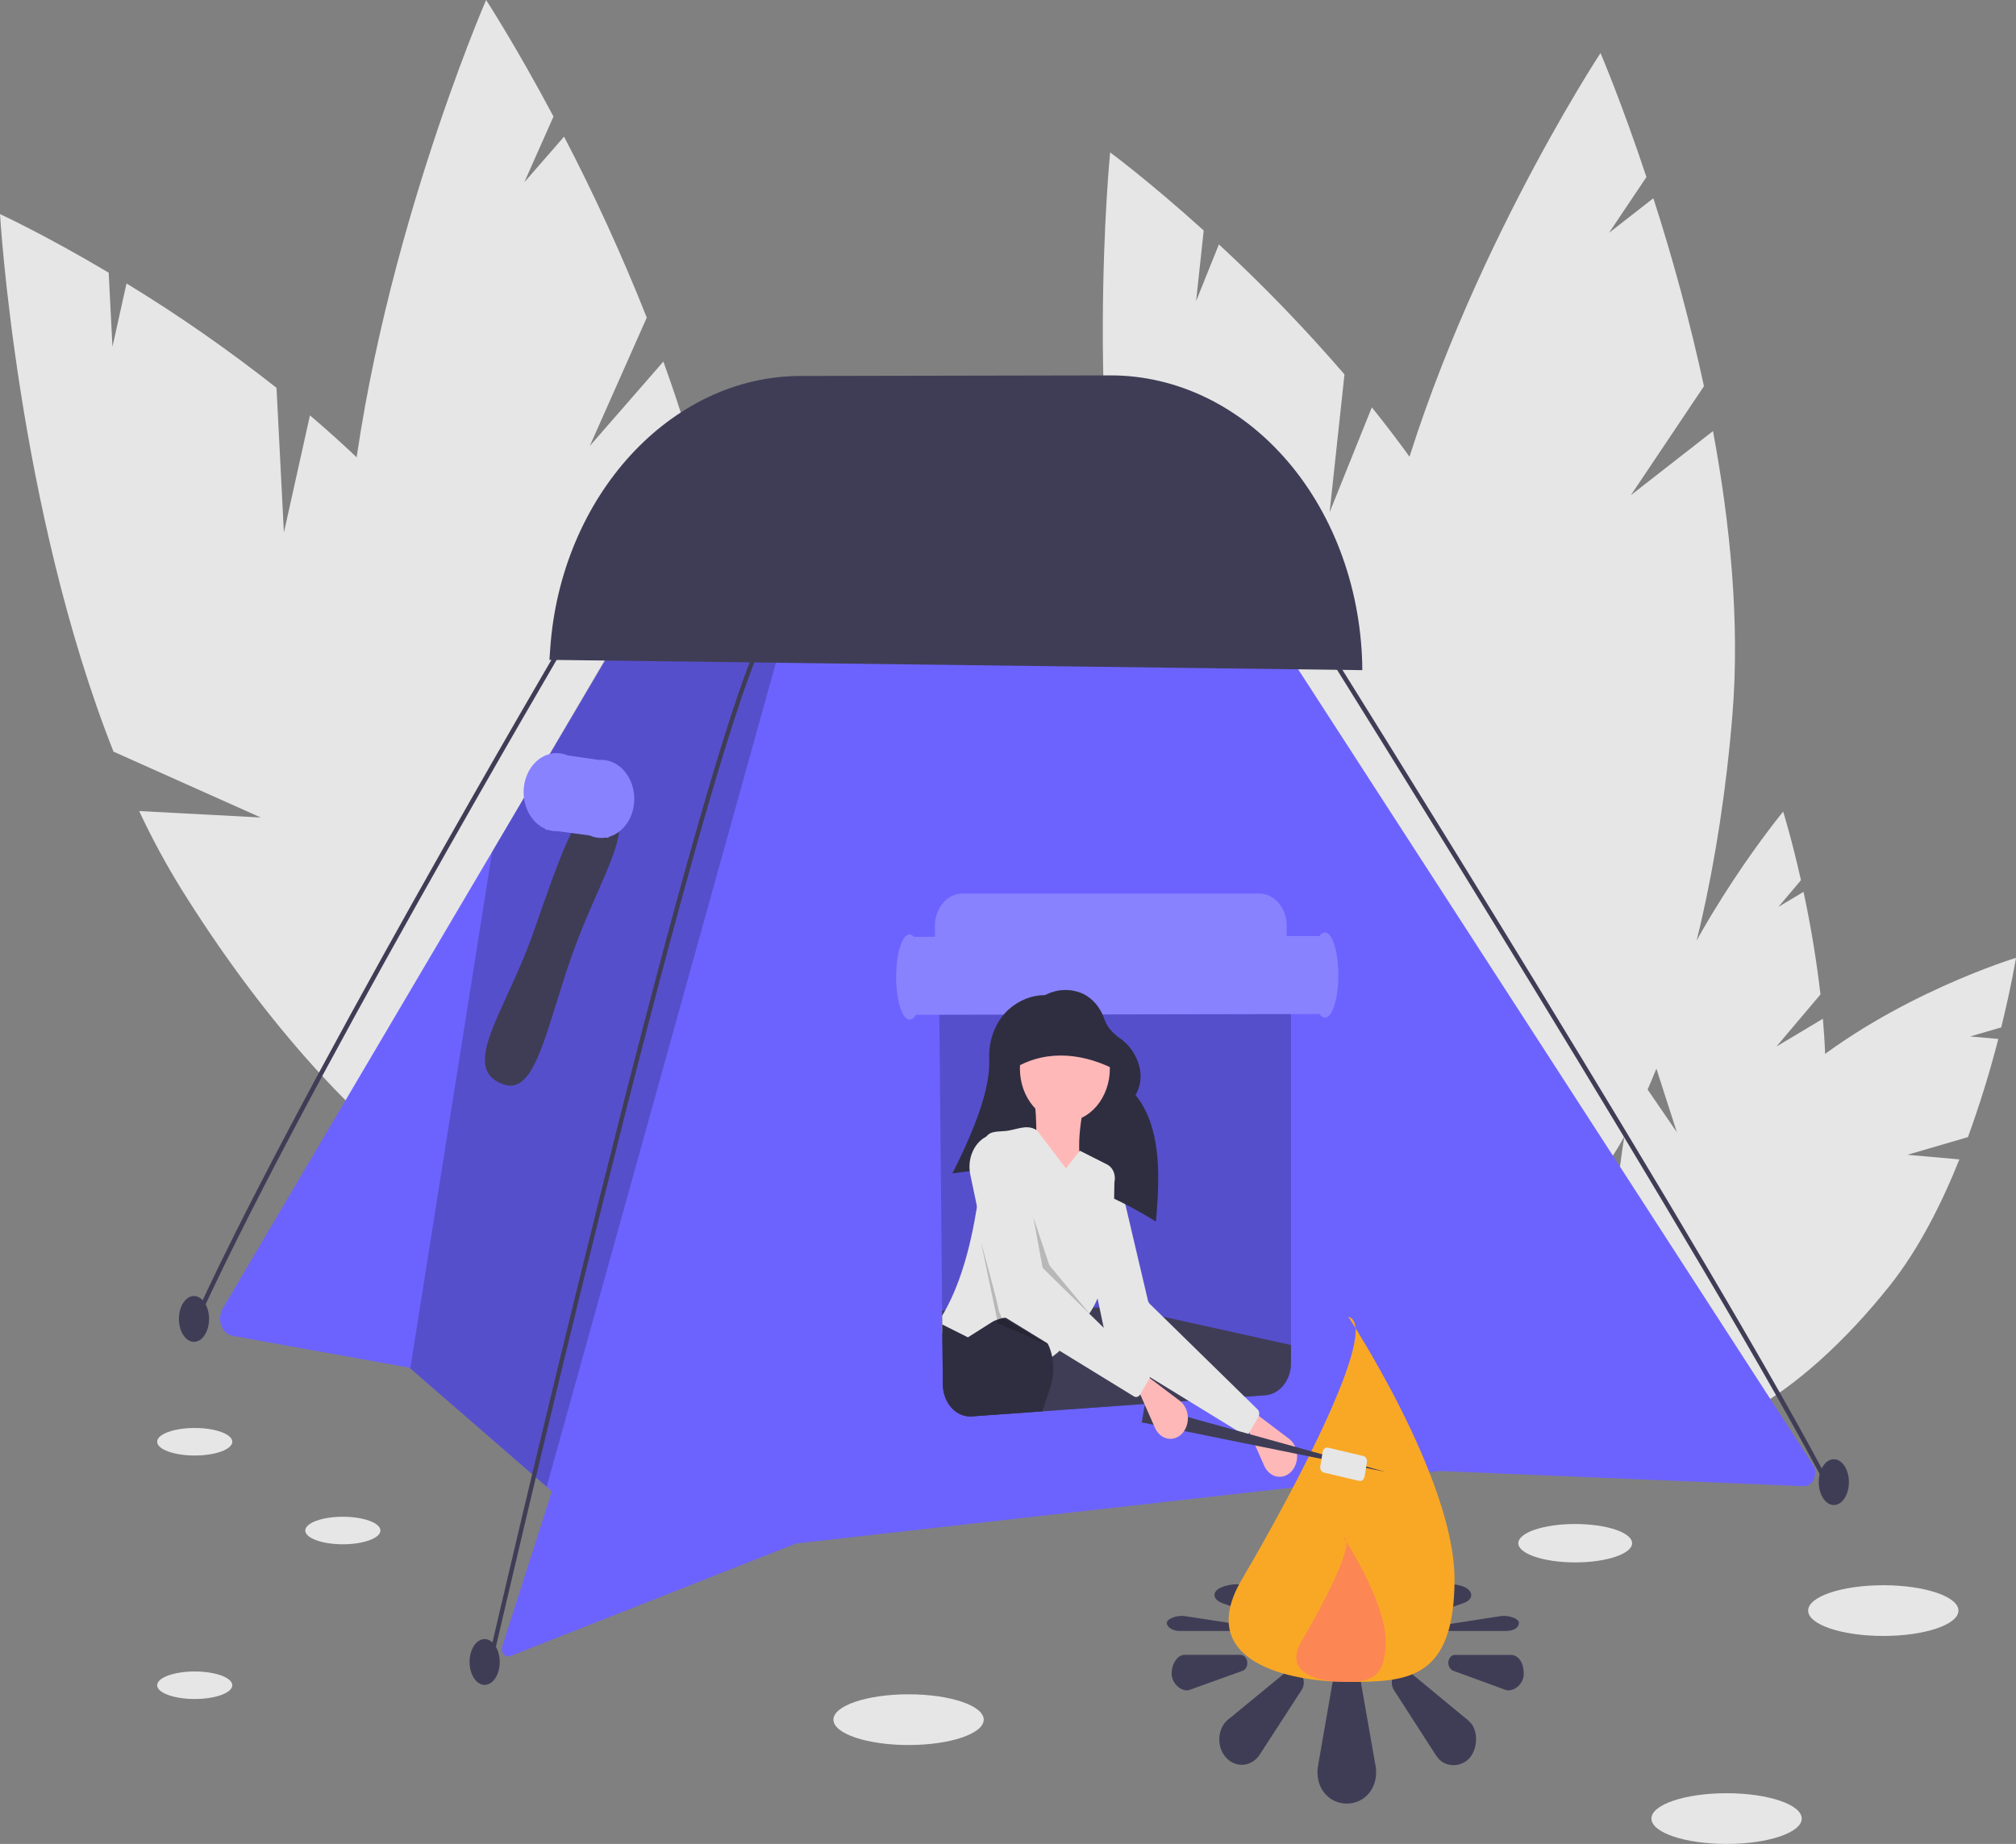 <svg width="176" height="161" viewBox="0 0 176 161" fill="none" xmlns="http://www.w3.org/2000/svg">
<rect x="0" y="0" width="176" height="161" fill="#808080" stroke="none"/>
<g clip-path="url(#clip0_3_4)">
<path d="M155.082 91.378L158.93 86.828C158.58 83.812 158.085 80.821 157.45 77.871L155.256 79.183L157.227 76.853C156.41 73.214 155.674 70.865 155.674 70.865C155.674 70.865 147.918 80.198 143.909 91.143L146.393 98.858L142.994 93.898C142.607 95.193 142.288 96.516 142.041 97.858C139.588 111.4 141.343 123.325 145.961 124.493C150.579 125.66 156.31 115.629 158.763 102.086C159.524 97.888 159.515 93.293 159.142 88.949L155.082 91.378Z" fill="#E6E6E6"/>
<path d="M166.519 100.828L171.804 99.284C172.824 96.488 173.709 93.626 174.455 90.712L172.004 90.495L174.71 89.704C175.602 86.09 176 83.63 176 83.63C176 83.63 165.277 86.883 157.057 93.803L155.808 101.925L155.069 95.604C154.17 96.476 153.319 97.413 152.521 98.412C144.496 108.506 140.782 119.786 144.224 123.606C147.666 127.425 156.961 122.338 164.986 112.244C167.473 109.114 169.477 105.175 171.058 101.229L166.519 100.828Z" fill="#E6E6E6"/>
<path d="M116.077 44.729L117.375 32.689C113.905 28.666 110.245 24.877 106.413 21.34L104.421 26.29L105.086 20.125C100.311 15.808 96.918 13.307 96.918 13.307C96.918 13.307 94.461 37.817 99.172 59.62L110.418 67.746L100.499 64.98C101.186 67.441 102.004 69.849 102.946 72.189C112.518 95.747 126.789 111.15 134.822 106.594C142.854 102.038 141.606 79.247 132.035 55.69C129.068 48.387 124.565 41.539 119.764 35.566L116.077 44.729Z" fill="#E6E6E6"/>
<path d="M142.381 43.233L148.76 33.718C147.549 28.155 146.074 22.676 144.341 17.309L140.47 20.329L143.736 15.458C141.537 8.846 139.727 4.632 139.727 4.632C139.727 4.632 126.901 24.114 121.395 45.655L127.467 59.48L120.187 51.054C119.698 53.581 119.344 56.141 119.127 58.72C117.015 84.732 122.493 106.634 131.363 107.64C140.232 108.645 149.135 88.373 151.247 62.361C151.902 54.298 151.043 45.686 149.547 37.64L142.381 43.233Z" fill="#E6E6E6"/>
<path d="M24.785 46.499L24.14 33.865C19.924 30.538 15.553 27.494 11.046 24.749L9.818 30.277L9.488 23.808C3.887 20.479 0 18.693 0 18.693C0 18.693 1.504 44.368 9.908 65.627L22.764 71.377L12.148 70.815C13.255 73.179 14.488 75.459 15.838 77.641C29.51 99.585 46.659 112.098 54.141 105.589C61.623 99.082 56.605 76.017 42.934 54.073C38.695 47.271 32.958 41.286 27.06 36.266L24.785 46.499Z" fill="#E6E6E6"/>
<path d="M51.49 38.94L56.465 27.731C54.311 22.308 51.901 17.033 49.244 11.931L45.774 15.912L48.321 10.173C44.984 3.903 42.437 0 42.437 0C42.437 0 32.493 22.897 30.386 46.229L38.876 59.003L30.034 52.038C29.948 54.738 30.005 57.443 30.206 60.135C32.31 87.269 41.516 108.455 50.769 107.453C60.021 106.452 65.816 83.643 63.712 56.508C63.06 48.096 60.767 39.47 57.914 31.569L51.49 38.94Z" fill="#E6E6E6"/>
<path d="M79.32 152.363C82.944 152.363 85.881 151.372 85.881 150.149C85.881 148.925 82.944 147.934 79.32 147.934C75.697 147.934 72.76 148.925 72.76 150.149C72.76 151.372 75.697 152.363 79.32 152.363Z" fill="#E6E6E6"/>
<path d="M150.732 161C154.356 161 157.293 160.008 157.293 158.785C157.293 157.562 154.356 156.571 150.732 156.571C147.109 156.571 144.172 157.562 144.172 158.785C144.172 160.008 147.109 161 150.732 161Z" fill="#E6E6E6"/>
<path d="M164.415 142.84C168.038 142.84 170.975 141.849 170.975 140.626C170.975 139.403 168.038 138.411 164.415 138.411C160.792 138.411 157.855 139.403 157.855 140.626C157.855 141.849 160.792 142.84 164.415 142.84Z" fill="#E6E6E6"/>
<path d="M137.518 136.418C140.262 136.418 142.485 135.667 142.485 134.741C142.485 133.815 140.262 133.065 137.518 133.065C134.775 133.065 132.551 133.815 132.551 134.741C132.551 135.667 134.775 136.418 137.518 136.418Z" fill="#E6E6E6"/>
<path d="M29.932 134.836C31.743 134.836 33.212 134.298 33.212 133.634C33.212 132.97 31.743 132.432 29.932 132.432C28.12 132.432 26.652 132.97 26.652 133.634C26.652 134.298 28.12 134.836 29.932 134.836Z" fill="#E6E6E6"/>
<path d="M16.999 148.345C18.811 148.345 20.279 147.807 20.279 147.143C20.279 146.479 18.811 145.941 16.999 145.941C15.187 145.941 13.719 146.479 13.719 147.143C13.719 147.807 15.187 148.345 16.999 148.345Z" fill="#E6E6E6"/>
<path d="M16.999 127.085C18.811 127.085 20.279 126.547 20.279 125.883C20.279 125.219 18.811 124.681 16.999 124.681C15.187 124.681 13.719 125.219 13.719 125.883C13.719 126.547 15.187 127.085 16.999 127.085Z" fill="#E6E6E6"/>
<path d="M157.456 129.764L125.675 128.436L108.915 130.325L80.281 133.551L69.505 134.765L44.55 144.598C44.45 144.637 44.342 144.642 44.24 144.612C44.137 144.582 44.044 144.519 43.971 144.429C43.898 144.339 43.847 144.226 43.826 144.104C43.805 143.982 43.814 143.855 43.851 143.738L43.853 143.736L48.181 130.212L47.725 129.815L35.816 119.475L35.752 119.42L20.309 116.639C20.092 116.599 19.887 116.495 19.713 116.336C19.539 116.177 19.402 115.968 19.316 115.729C19.229 115.49 19.195 115.229 19.218 114.97C19.24 114.712 19.318 114.464 19.443 114.251L42.962 74.376L55.322 53.425L56.662 51.151L108.075 50.312L158.271 127.9C158.384 128.074 158.453 128.284 158.469 128.503C158.486 128.722 158.449 128.942 158.364 129.137C158.278 129.333 158.148 129.495 157.987 129.606C157.826 129.717 157.642 129.772 157.456 129.764Z" fill="#6C63FF"/>
<path opacity="0.2" d="M68.706 54.387L47.725 129.815L35.817 119.476L42.963 74.376L55.286 53.376L55.321 53.425L68.706 54.387Z" fill="black"/>
<path d="M49.977 83.282C47.597 90.044 46.754 95.692 43.93 94.672C40.064 93.276 44.123 88.337 46.504 81.575C48.885 74.814 50.567 69.626 52.551 70.185C56.251 71.227 52.358 76.521 49.977 83.282Z" fill="#3F3D56"/>
<path d="M55.371 69.748C55.371 69.3 55.295 68.857 55.15 68.444C55.005 68.031 54.791 67.655 54.523 67.339C54.255 67.023 53.937 66.773 53.587 66.603C53.236 66.432 52.861 66.344 52.483 66.345C52.417 66.345 52.353 66.349 52.289 66.354L49.567 65.957C49.255 65.826 48.926 65.759 48.594 65.76C48.503 65.76 48.412 65.766 48.323 65.776L48.218 65.761L48.215 65.791C47.577 65.892 46.985 66.243 46.535 66.788C46.085 67.333 45.802 68.041 45.732 68.798C45.662 69.555 45.808 70.317 46.148 70.965C46.487 71.612 47.001 72.106 47.606 72.368L47.6 72.429L47.868 72.465C48.108 72.539 48.355 72.576 48.604 72.575C48.631 72.575 48.658 72.574 48.686 72.573L51.468 72.941C51.795 73.087 52.142 73.162 52.492 73.161C52.622 73.16 52.752 73.149 52.882 73.128L53.119 73.159L53.12 73.077C53.76 72.907 54.331 72.485 54.741 71.879C55.15 71.274 55.372 70.522 55.371 69.748Z" fill="#6C63FF"/>
<path opacity="0.2" d="M55.371 69.748C55.371 69.3 55.295 68.857 55.15 68.444C55.005 68.031 54.791 67.655 54.523 67.339C54.255 67.023 53.937 66.773 53.587 66.603C53.236 66.432 52.861 66.344 52.483 66.345C52.417 66.345 52.353 66.349 52.289 66.354L49.567 65.957C49.255 65.826 48.926 65.759 48.594 65.76C48.503 65.76 48.412 65.766 48.323 65.776L48.218 65.761L48.215 65.791C47.577 65.892 46.985 66.243 46.535 66.788C46.085 67.333 45.802 68.041 45.732 68.798C45.662 69.555 45.808 70.317 46.148 70.965C46.487 71.612 47.001 72.106 47.606 72.368L47.6 72.429L47.868 72.465C48.108 72.539 48.355 72.576 48.604 72.575C48.631 72.575 48.658 72.574 48.686 72.573L51.468 72.941C51.795 73.087 52.142 73.162 52.492 73.161C52.622 73.16 52.752 73.149 52.882 73.128L53.119 73.159L53.12 73.077C53.76 72.907 54.331 72.485 54.741 71.879C55.15 71.274 55.372 70.522 55.371 69.748Z" fill="white"/>
<path d="M16.853 116.299L16.52 116.093C25.052 96.877 49.186 55.82 49.429 55.408L49.738 55.662C49.495 56.074 25.375 97.108 16.853 116.299Z" fill="#3F3D56"/>
<path d="M42.99 145.097L42.627 144.98C42.803 144.216 60.281 68.468 66.349 55.69L66.677 55.908C60.631 68.638 43.166 144.333 42.99 145.097Z" fill="#3F3D56"/>
<path d="M159.751 130.411C150.433 112.275 115.245 56.108 114.891 55.543L115.193 55.278C115.547 55.843 150.745 112.027 160.072 130.18L159.751 130.411Z" fill="#3F3D56"/>
<path d="M42.313 147.113C43.04 147.111 43.628 146.215 43.627 145.11C43.625 144.005 43.034 143.111 42.307 143.112C41.58 143.114 40.992 144.01 40.993 145.115C40.995 146.22 41.586 147.114 42.313 147.113Z" fill="#3F3D56"/>
<path d="M16.938 117.159C17.666 117.157 18.254 116.261 18.252 115.156C18.251 114.051 17.66 113.157 16.933 113.158C16.206 113.16 15.617 114.056 15.619 115.161C15.62 116.266 16.211 117.16 16.938 117.159Z" fill="#3F3D56"/>
<path d="M160.099 131.409C160.827 131.408 161.415 130.511 161.413 129.406C161.412 128.302 160.821 127.407 160.094 127.409C159.367 127.41 158.779 128.307 158.78 129.411C158.782 130.516 159.372 131.41 160.099 131.409Z" fill="#3F3D56"/>
<path d="M47.967 57.614L118.933 58.513C118.884 51.664 116.546 45.117 112.429 40.296C108.312 35.475 102.75 32.772 96.954 32.776L69.87 32.827C58.542 32.849 48.95 43.316 48.033 56.657L47.967 57.614Z" fill="#3F3D56"/>
<path opacity="0.2" d="M110.32 85.331H84.383C84.068 85.331 83.755 85.404 83.463 85.548C83.172 85.692 82.907 85.902 82.686 86.168C82.464 86.433 82.288 86.748 82.17 87.094C82.052 87.44 81.993 87.81 81.997 88.183L82.02 90.424L82.25 114.417L82.254 114.88L82.262 115.644L82.269 116.39L82.312 120.888C82.319 121.62 82.567 122.32 83.003 122.84C83.438 123.361 84.028 123.66 84.648 123.676C84.711 123.676 84.777 123.674 84.843 123.67L91.002 123.227L99.912 122.585L103.057 122.359L103.758 122.308L108.66 121.956H108.662L110.465 121.825C111.071 121.781 111.641 121.465 112.057 120.942C112.473 120.419 112.706 119.728 112.706 119.01V88.15C112.706 87.403 112.454 86.686 112.007 86.158C111.559 85.629 110.953 85.332 110.32 85.331Z" fill="black"/>
<path d="M115.662 81.412C115.568 81.421 115.477 81.454 115.395 81.51C115.313 81.565 115.243 81.641 115.189 81.732L112.332 81.737V80.842C112.331 80.095 112.079 79.378 111.632 78.85C111.185 78.321 110.578 78.024 109.946 78.023H84.008C83.693 78.022 83.38 78.096 83.089 78.24C82.797 78.384 82.533 78.594 82.311 78.86C82.089 79.125 81.914 79.44 81.795 79.786C81.677 80.132 81.618 80.502 81.623 80.875L81.632 81.796L79.789 81.799C79.688 81.672 79.549 81.596 79.402 81.588C78.756 81.589 78.234 83.256 78.237 85.311C78.24 87.365 78.766 89.03 79.412 89.029C79.524 89.015 79.632 88.968 79.726 88.894C79.821 88.82 79.898 88.72 79.953 88.603L115.199 88.536C115.253 88.627 115.323 88.703 115.405 88.757C115.487 88.812 115.578 88.845 115.672 88.854C116.318 88.853 116.839 87.186 116.836 85.131C116.834 83.076 116.308 81.411 115.662 81.412Z" fill="#6C63FF"/>
<path opacity="0.2" d="M115.662 81.412C115.568 81.421 115.477 81.454 115.395 81.51C115.314 81.565 115.243 81.641 115.189 81.732L112.332 81.737V80.842C112.331 80.095 112.079 79.378 111.632 78.85C111.185 78.321 110.578 78.024 109.946 78.023H84.008C83.693 78.022 83.38 78.096 83.089 78.24C82.797 78.384 82.533 78.594 82.311 78.86C82.089 79.125 81.914 79.44 81.796 79.786C81.677 80.132 81.618 80.502 81.623 80.875L81.632 81.796L79.789 81.799C79.688 81.672 79.549 81.596 79.402 81.588C78.756 81.589 78.234 83.256 78.237 85.311C78.24 87.365 78.766 89.03 79.412 89.029C79.524 89.015 79.632 88.968 79.726 88.894C79.821 88.82 79.898 88.72 79.953 88.603L115.199 88.536C115.253 88.627 115.323 88.703 115.405 88.757C115.487 88.812 115.578 88.845 115.672 88.854C116.318 88.853 116.839 87.186 116.836 85.131C116.834 83.076 116.308 81.411 115.662 81.412Z" fill="white"/>
<path d="M112.758 128.459C112.586 128.648 112.38 128.789 112.155 128.868C111.929 128.948 111.691 128.965 111.46 128.919C111.228 128.872 111.008 128.762 110.818 128.599C110.628 128.435 110.473 128.222 110.364 127.975L108.954 124.776L109.515 123.34L112.538 125.626C112.734 125.774 112.898 125.973 113.019 126.207C113.14 126.442 113.213 126.706 113.235 126.979C113.256 127.252 113.224 127.527 113.141 127.784C113.059 128.04 112.928 128.271 112.758 128.459Z" fill="#FFB8B8"/>
<path d="M118.849 147.122C118.816 146.753 118.667 146.411 118.431 146.165C118.196 145.918 117.891 145.784 117.576 145.789C117.29 145.787 117.011 145.899 116.784 146.106C116.558 146.314 116.397 146.605 116.328 146.933L115.079 154.098C115.037 154.308 115.016 154.522 115.015 154.737C115.015 156.353 116.159 157.476 117.576 157.476C118.993 157.476 120.138 156.353 120.138 154.737C120.138 154.478 120.108 154.221 120.05 153.971L118.849 147.122Z" fill="#3F3D56"/>
<path d="M128.295 150.327C128.168 150.195 128.032 150.077 127.887 149.974L123.116 146.035C122.652 145.691 122.156 145.7 121.795 146.116C121.638 146.293 121.538 146.529 121.513 146.784C121.488 147.039 121.539 147.296 121.658 147.511L125.26 153.104C125.343 153.24 125.435 153.367 125.535 153.485C126.159 154.309 127.544 154.355 128.305 153.485C129.056 152.6 129.047 151.024 128.295 150.327Z" fill="#3F3D56"/>
<path d="M131.881 144.492H127.049C126.894 144.485 126.743 144.55 126.629 144.674C126.515 144.798 126.447 144.97 126.439 145.153C126.437 145.322 126.482 145.487 126.568 145.621C126.654 145.756 126.776 145.852 126.914 145.896L131.472 147.562C132.134 147.744 133.026 147.047 133.026 146.176C133.026 145.069 132.505 144.492 131.881 144.492Z" fill="#3F3D56"/>
<path d="M108.889 145.15C108.884 145.056 108.863 144.964 108.828 144.879C108.792 144.795 108.743 144.72 108.682 144.658C108.622 144.597 108.552 144.55 108.476 144.521C108.4 144.491 108.32 144.48 108.241 144.488H103.409C102.8 144.488 102.287 145.265 102.287 146.136C102.287 147.006 103.153 147.744 103.817 147.562L108.444 145.896C108.582 145.858 108.704 145.76 108.787 145.623C108.869 145.485 108.905 145.317 108.889 145.15Z" fill="#3F3D56"/>
<path d="M112.205 146.042L107.433 149.964C107.285 150.062 107.147 150.181 107.021 150.316C106.67 150.702 106.464 151.236 106.446 151.802C106.429 152.368 106.602 152.919 106.929 153.333C106.958 153.371 106.989 153.407 107.021 153.443C107.396 153.86 107.891 154.093 108.406 154.093C108.921 154.093 109.416 153.86 109.791 153.443C109.893 153.327 109.984 153.2 110.065 153.063L113.67 147.501C113.791 147.289 113.843 147.033 113.818 146.779C113.793 146.526 113.692 146.291 113.533 146.118C113.355 145.922 113.124 145.806 112.881 145.792C112.638 145.779 112.398 145.867 112.205 146.042Z" fill="#3F3D56"/>
<path d="M119.628 138.376C119.684 138.28 119.714 138.167 119.717 138.051C119.717 137.364 118.572 136.887 117.155 136.887C115.738 136.887 114.593 137.364 114.593 138.051C114.595 138.146 114.617 138.239 114.657 138.322L115.906 141.367C116.049 141.655 116.565 141.856 117.155 141.854C117.82 141.854 118.372 141.605 118.427 141.287L119.628 138.376Z" fill="#3F3D56"/>
<path d="M127.883 138.583C127.122 138.213 125.738 138.233 125.113 138.583C125.019 138.63 124.927 138.684 124.839 138.745L121.237 141.122C120.992 141.31 121.049 141.56 121.374 141.715C121.8 141.889 122.262 141.901 122.695 141.749L127.465 140.075C127.604 140.034 127.74 139.984 127.874 139.925C128.625 139.629 128.634 138.959 127.883 138.583Z" fill="#3F3D56"/>
<path d="M132.605 141.689C132.605 141.319 131.713 141.023 131.051 141.1L126.492 141.808C126.22 141.854 126.018 141.958 126.018 142.124C126.018 142.29 126.315 142.405 126.627 142.405H131.459C132.083 142.405 132.605 142.16 132.605 141.689Z" fill="#3F3D56"/>
<path d="M108.022 141.808L103.395 141.1C102.731 141.023 101.865 141.336 101.865 141.706C101.865 142.076 102.378 142.407 102.987 142.407H107.819C108.155 142.407 108.467 142.298 108.467 142.125C108.467 141.953 108.323 141.854 108.022 141.808Z" fill="#3F3D56"/>
<path d="M113.111 141.714C113.449 141.557 113.489 141.318 113.248 141.126L109.643 138.762C109.556 138.7 109.464 138.646 109.369 138.601C108.472 138.233 107.496 138.233 106.6 138.601C106.568 138.616 106.537 138.631 106.507 138.648C105.828 139.014 105.869 139.588 106.6 139.93C106.734 139.991 106.871 140.041 107.011 140.08L111.783 141.746C112.218 141.899 112.682 141.888 113.111 141.714Z" fill="#3F3D56"/>
<path d="M126.982 137.884C126.982 146.689 122.828 146.852 117.704 146.852C112.581 146.852 104.168 145.11 108.427 137.884C112.919 130.261 120.624 115.733 117.704 114.964C117.704 114.964 126.982 129.078 126.982 137.884Z" fill="#F9A825"/>
<path opacity="0.5" d="M120.972 143.302C120.972 146.788 119.328 146.852 117.299 146.852C115.271 146.852 111.941 146.163 113.627 143.302C115.405 140.285 118.455 134.534 117.3 134.23C117.3 134.23 120.972 139.816 120.972 143.302Z" fill="#FF6584"/>
<path d="M112.706 117.436V119.01C112.706 119.728 112.473 120.419 112.057 120.942C111.641 121.465 111.071 121.781 110.465 121.825L84.843 123.67C84.52 123.693 84.197 123.639 83.892 123.51C83.588 123.381 83.309 123.181 83.072 122.92C82.836 122.66 82.646 122.346 82.516 121.997C82.385 121.647 82.316 121.27 82.312 120.888L82.25 114.417L97.749 114.121L112.706 117.436Z" fill="#3F3D56"/>
<path d="M108.528 125.235L96.969 118.142C96.916 118.109 96.869 118.063 96.832 118.007C96.794 117.952 96.768 117.887 96.753 117.818L94.246 105.878C94.1 105.185 94.179 104.453 94.466 103.825C94.753 103.197 95.229 102.718 95.799 102.482L96.403 102.232C96.538 102.177 96.68 102.154 96.823 102.167C96.965 102.179 97.104 102.225 97.23 102.303C97.357 102.382 97.468 102.489 97.558 102.62C97.648 102.752 97.714 102.903 97.752 103.065L100.223 113.578C100.246 113.676 100.295 113.764 100.361 113.829L109.779 123.049C109.86 123.129 109.914 123.241 109.928 123.365C109.943 123.488 109.918 123.614 109.858 123.717L109.073 125.074C109.014 125.174 108.927 125.247 108.826 125.276C108.726 125.306 108.62 125.291 108.528 125.235Z" fill="#E6E6E6"/>
<path d="M100.913 106.659C95.307 103.171 89.439 101.42 83.148 102.461C85.044 98.664 86.453 95.154 86.359 92.526C86.318 91.681 86.454 90.838 86.753 90.07C87.052 89.301 87.507 88.632 88.076 88.119C88.992 87.316 90.103 86.883 91.243 86.884C92.262 86.347 93.416 86.293 94.467 86.733C94.914 86.931 95.319 87.239 95.658 87.635C95.997 88.031 96.261 88.508 96.434 89.033C96.649 89.649 97.112 90.188 97.783 90.663C98.405 91.088 98.912 91.714 99.244 92.467C99.687 93.507 99.717 94.554 99.137 95.611C101.308 98.306 101.314 102.355 100.913 106.659Z" fill="#2F2E41"/>
<path d="M92.966 97.931C95.135 97.931 96.893 95.854 96.893 93.291C96.893 90.729 95.135 88.652 92.966 88.652C90.797 88.652 89.039 90.729 89.039 93.291C89.039 95.854 90.797 97.931 92.966 97.931Z" fill="#FFB8B8"/>
<path d="M94.836 103.345L90.254 103.897C90.5 100.732 90.597 97.811 90.254 95.611H94.836C93.966 99.114 94.042 101.611 94.836 103.345Z" fill="#FFB8B8"/>
<path d="M97.29 103.225C97.286 103.71 97.278 104.19 97.264 104.664C97.168 108.061 96.806 111.12 95.821 113.372C95.62 113.838 95.381 114.28 95.106 114.69C95.105 114.694 95.102 114.698 95.099 114.701C95.08 114.732 95.059 114.761 95.037 114.789C94.835 115.085 94.612 115.359 94.368 115.607L92.492 117.932L92.406 118.038L91.858 118.47L89.039 120.689L82.269 116.39L82.262 115.644L82.254 114.88C83.759 112.36 84.698 109.082 85.294 105.351C85.457 104.33 85.596 103.274 85.714 102.188C85.795 101.438 85.866 100.671 85.928 99.894C85.937 99.655 86.006 99.425 86.125 99.232C86.125 99.232 86.125 99.231 86.125 99.231C86.125 99.231 86.125 99.231 86.125 99.23C86.125 99.23 86.126 99.23 86.126 99.23C86.126 99.23 86.126 99.23 86.126 99.23C86.415 98.796 86.989 98.805 87.682 98.76C88.655 98.698 89.613 98.103 90.473 98.665C90.495 98.677 90.515 98.69 90.535 98.705L93.06 102.018L94.22 100.541L94.274 100.472L96.664 101.681C96.908 101.806 97.106 102.031 97.222 102.315C97.337 102.598 97.361 102.922 97.29 103.225Z" fill="#E6E6E6"/>
<path d="M91.961 119.509C91.961 120.073 91.871 120.633 91.695 121.158L91.002 123.227L84.843 123.67C84.777 123.674 84.711 123.676 84.648 123.676C84.028 123.66 83.439 123.361 83.003 122.84C82.567 122.32 82.319 121.62 82.312 120.888L82.269 116.39L82.262 115.644L84.503 116.767L86.689 115.381C86.808 115.32 86.93 115.269 87.054 115.226C87.216 115.165 87.382 115.118 87.549 115.086H87.551C87.632 115.071 87.712 115.057 87.793 115.048C88.719 114.939 89.647 115.236 90.4 115.883C90.84 116.26 91.205 116.745 91.47 117.305C91.49 117.344 91.509 117.383 91.525 117.425C91.674 117.755 91.786 118.106 91.858 118.47C91.926 118.81 91.961 119.159 91.961 119.509Z" fill="#2F2E41"/>
<path opacity="0.2" d="M90.208 106.272L91.027 110.713L96.004 115.773L91.61 110.47L90.208 106.272Z" fill="black"/>
<path opacity="0.2" d="M85.626 108.371L87.122 115.552L91.517 117.43L87.403 114.999L85.626 108.371Z" fill="black"/>
<path d="M97.688 93.568C94.793 91.994 91.521 91.546 88.618 93.236L88.992 89.259L95.35 88.044L97.688 93.568Z" fill="#2F2E41"/>
<path d="M120.953 128.515L99.671 124.195L99.932 122.676L120.953 128.515Z" fill="#3F3D56"/>
<path d="M103.221 125.144C103.049 125.334 102.843 125.474 102.618 125.554C102.392 125.634 102.154 125.651 101.923 125.604C101.691 125.558 101.471 125.448 101.281 125.284C101.091 125.121 100.936 124.907 100.827 124.661L99.417 121.462L99.978 120.026L103.001 122.312C103.197 122.46 103.361 122.659 103.482 122.893C103.603 123.127 103.676 123.391 103.698 123.665C103.719 123.938 103.687 124.213 103.604 124.47C103.522 124.726 103.391 124.957 103.221 125.144Z" fill="#FFB8B8"/>
<path d="M98.991 121.921L87.432 114.827C87.379 114.795 87.332 114.749 87.295 114.693C87.257 114.637 87.231 114.573 87.216 114.504L84.709 102.564C84.563 101.871 84.642 101.139 84.929 100.511C85.216 99.883 85.692 99.404 86.262 99.168L86.866 98.918C87.001 98.863 87.144 98.84 87.286 98.852C87.428 98.865 87.567 98.911 87.693 98.989C87.82 99.067 87.931 99.175 88.021 99.306C88.111 99.437 88.177 99.589 88.215 99.751L90.686 110.264C90.71 110.362 90.757 110.45 90.824 110.515L100.242 119.735C100.323 119.815 100.377 119.927 100.391 120.051C100.406 120.174 100.381 120.299 100.321 120.402L99.536 121.759C99.477 121.86 99.39 121.932 99.289 121.962C99.189 121.992 99.083 121.977 98.991 121.921Z" fill="#E6E6E6"/>
<path d="M118.659 129.302C118.762 129.325 118.867 129.3 118.954 129.232C119.041 129.164 119.101 129.058 119.122 128.937L119.335 127.676C119.355 127.555 119.334 127.43 119.277 127.328C119.219 127.225 119.129 127.154 119.027 127.13L115.938 126.4C115.835 126.376 115.729 126.401 115.643 126.47C115.556 126.538 115.496 126.644 115.475 126.765L115.262 128.026C115.252 128.085 115.252 128.147 115.262 128.207C115.272 128.267 115.292 128.324 115.32 128.374C115.349 128.425 115.386 128.469 115.429 128.502C115.471 128.536 115.52 128.56 115.57 128.572L118.659 129.302Z" fill="#E6E6E6"/>
</g>
<defs>
<clipPath id="clip0_3_4">
<rect width="176" height="161" fill="white"/>
</clipPath>
</defs>
</svg>
